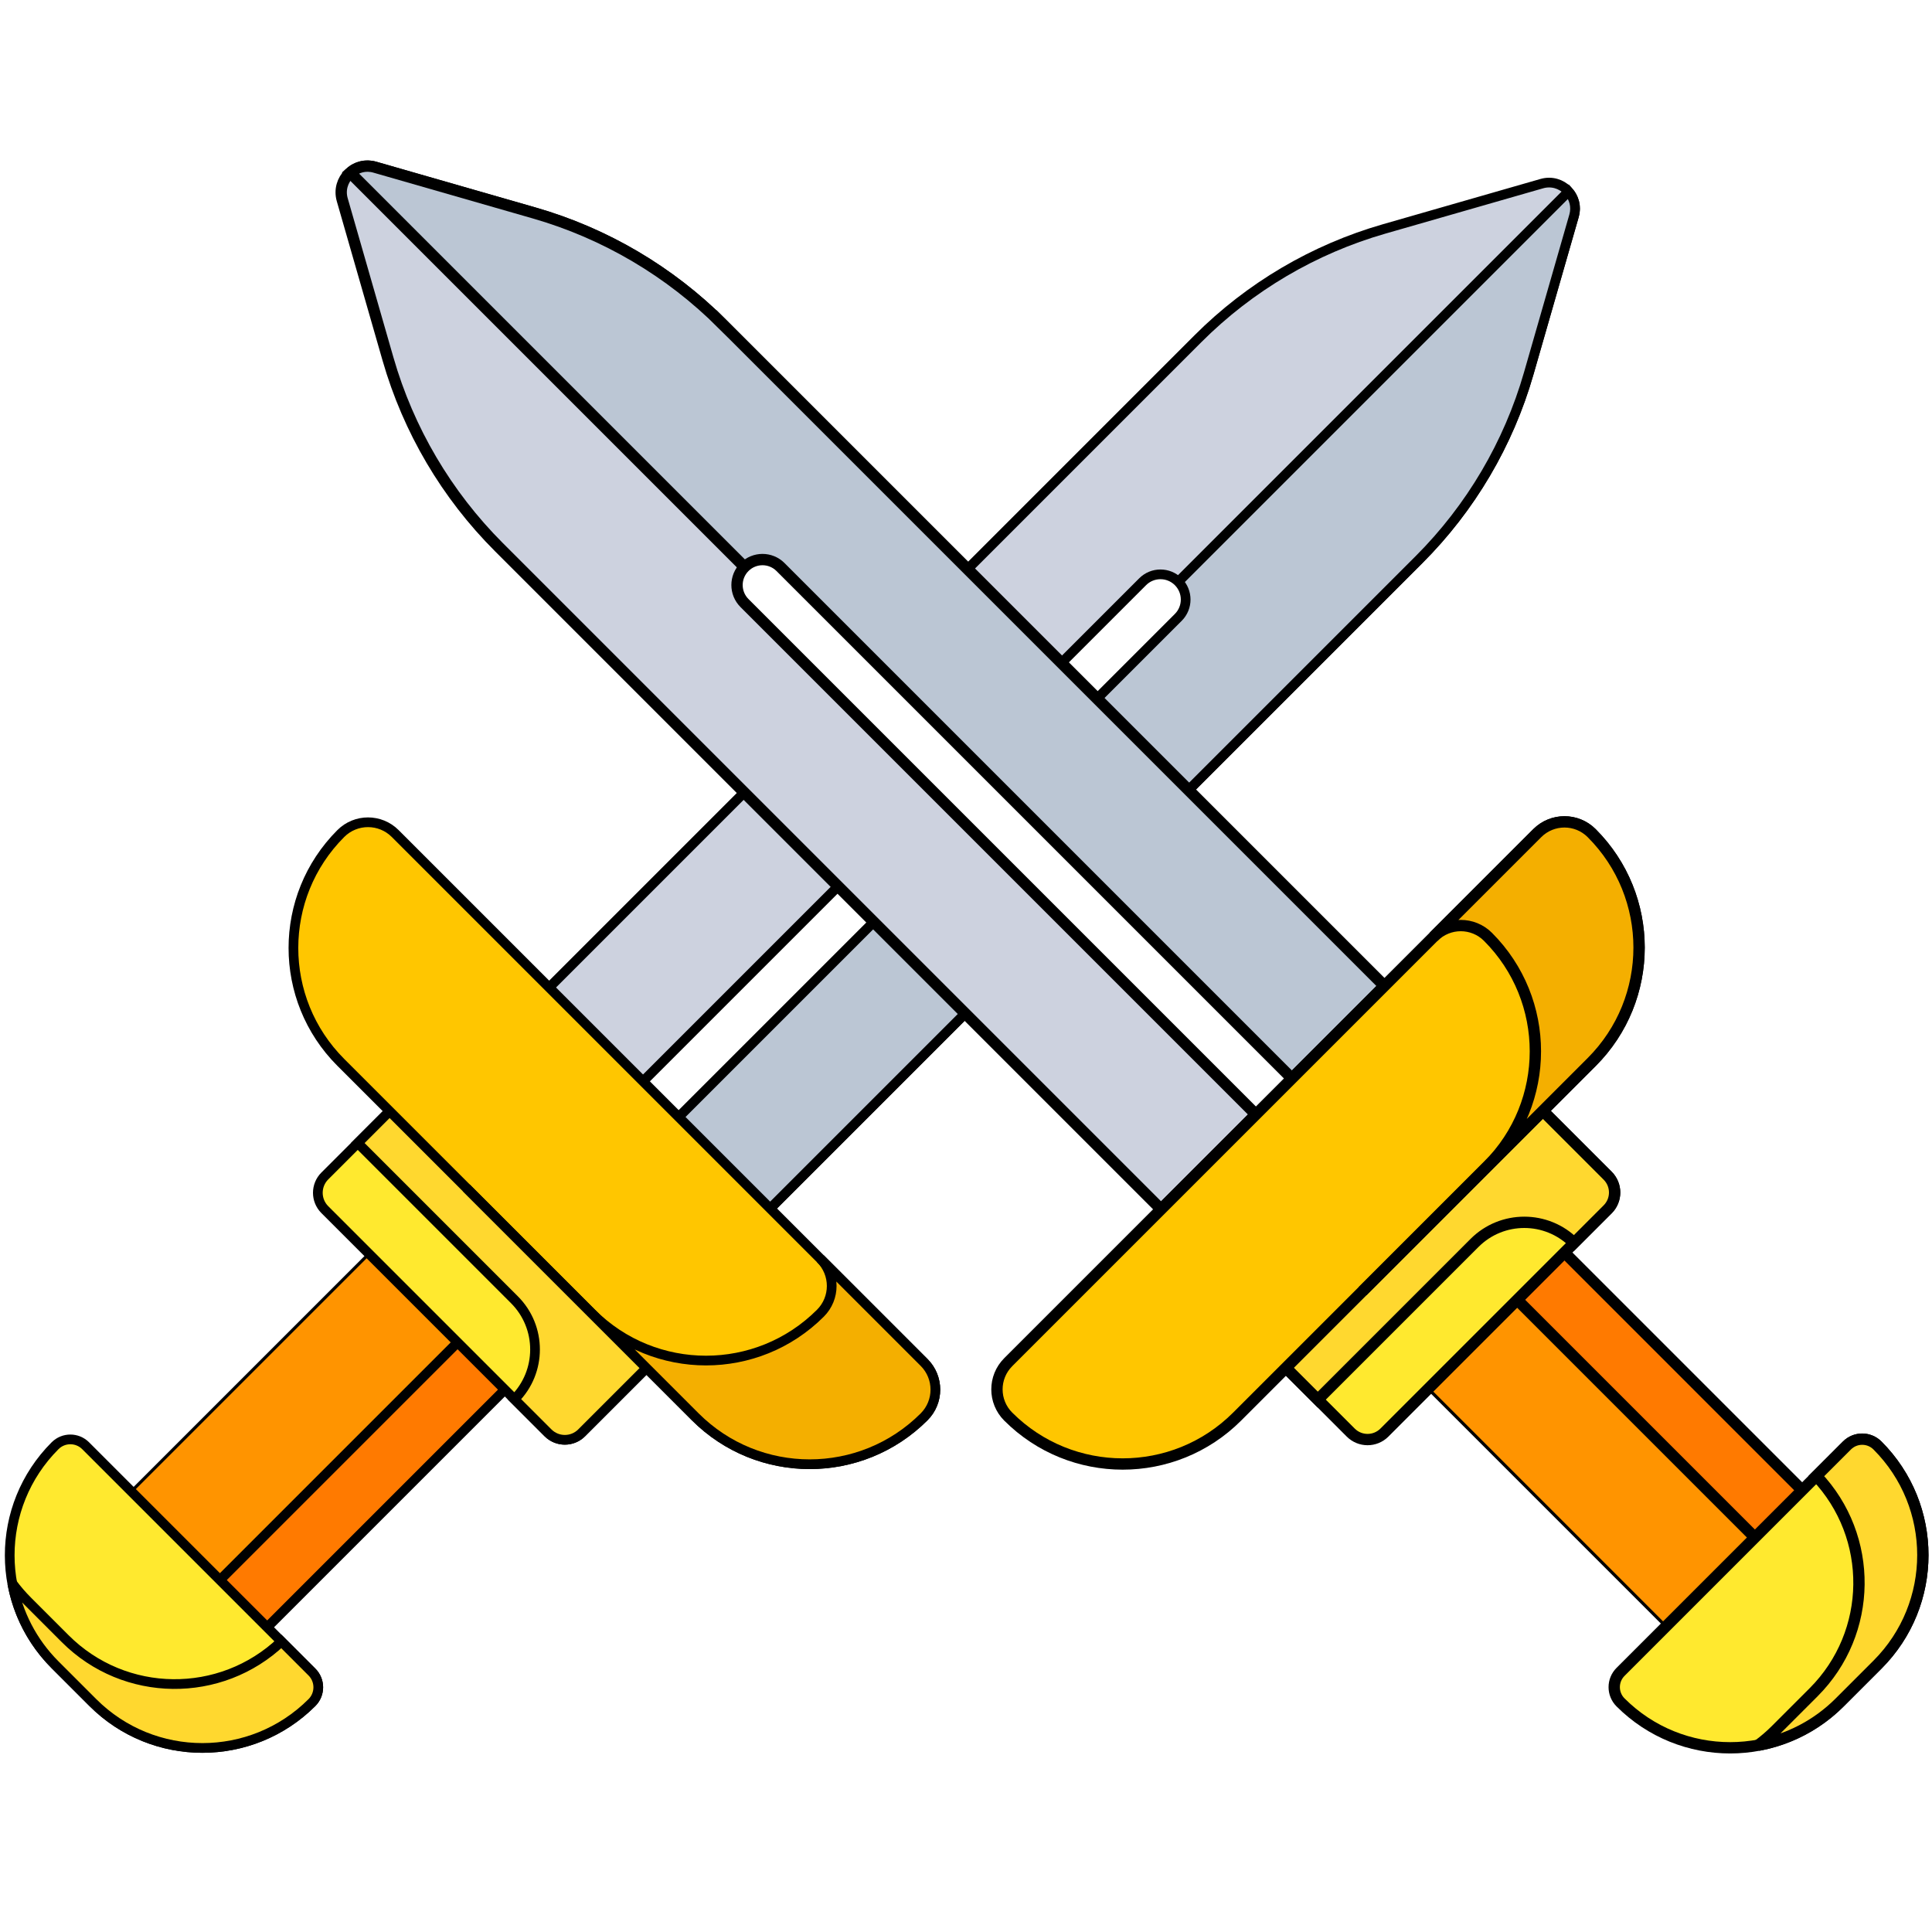 <svg width="199" height="199" xmlns="http://www.w3.org/2000/svg">
 <!-- Created with Method Draw - http://github.com/duopixel/Method-Draw/ -->

 <g>
  <title>background</title>
  <rect fill="#fff" id="canvas_background" height="201" width="201" y="-1" x="-1"/>
  <g display="none" overflow="visible" y="0" x="0" height="100%" width="100%" id="canvasGrid">
   <rect fill="url(#gridpattern)" stroke-width="0" y="0" x="0" height="100%" width="100%"/>
  </g>
 </g>
 <g>
  <title>Layer 1</title>
  <g stroke="null" id="svg_59">
   <g stroke="null" id="svg_31">
    <path stroke="null" id="svg_5" fill="#CDD2DF" d="m78.655,125.15l-22.763,-22.763l67.505,-67.505c5.33,-5.33 11.928,-9.219 19.172,-11.301l16.238,-4.666c2.026,-0.582 3.901,1.293 3.319,3.319l-4.666,16.238c-2.082,7.245 -5.97,13.842 -11.301,19.172l-67.505,67.505z"/>
    <path stroke="null" id="svg_6" fill="#BBC6D4" d="m146.16,57.644c5.33,-5.33 9.219,-11.928 11.301,-19.172l4.666,-16.238c0.273,-0.949 0.002,-1.862 -0.567,-2.508l-42.03,42.03l-52.135,52.135l11.259,11.259l67.505,-67.505z"/>
    <path stroke="null" id="svg_7" fill="#FFFFFF" d="m67.396,116.487c-0.664,0 -1.329,-0.254 -1.836,-0.761c-1.014,-1.014 -1.014,-2.658 0,-3.672l52.135,-52.135c1.014,-1.014 2.658,-1.014 3.671,0c1.014,1.014 1.014,2.658 0,3.672l-52.135,52.135c-0.507,0.507 -1.171,0.761 -1.836,0.761z"/>
    <rect stroke="null" id="svg_8" fill="#FF9400" height="114.289" width="62.649" transform="matrix(-0.225,-0.225,0.225,-0.225,-105.835,-391.848) " y="-949.912" x="-1540.039"/>
    <polygon stroke="null" id="svg_9" fill="#FF7A00" points="38.52,128.428 38.52,128.428 47.746,137.654 22.039,163.361 12.813,154.135 12.813,154.135 26.906,168.228 52.613,142.521 "/>
    <path stroke="null" id="svg_10" fill="#FFE92F" d="m56.447,147.585l-22.991,-22.991c-0.957,-0.957 -0.957,-2.508 0,-3.465l7.267,-7.267l26.456,26.456l-7.267,7.267c-0.957,0.957 -2.508,0.957 -3.465,0z"/>
    <path stroke="null" id="svg_11" fill="#FFD82F" d="m40.723,113.863l-3.874,3.874l16.138,16.138c2.83,2.83 2.83,7.419 0,10.25l0,0l3.46,3.46c0.957,0.957 2.508,0.957 3.465,0l7.267,-7.267l-26.456,-26.456z"/>
    <path stroke="null" id="svg_12" fill="#FFC600" d="m71.613,145.937l-36.508,-36.508c-6.509,-6.509 -6.509,-17.063 0,-23.573l0,0c1.547,-1.547 4.055,-1.547 5.602,0l54.479,54.479c1.547,1.547 1.547,4.055 0,5.602l0,0c-6.509,6.509 -17.063,6.509 -23.573,0z"/>
    <path stroke="null" id="svg_13" fill="#F4AF00" d="m95.185,140.335l-10.678,-10.678c1.547,1.547 1.547,4.055 -0,5.602l0,0c-6.509,6.509 -17.063,6.509 -23.573,0l-12.915,-12.915l23.593,23.593c6.509,6.509 17.063,6.509 23.573,0l0,0c1.548,-1.547 1.548,-4.055 0,-5.602z"/>
    <path stroke="null" id="svg_14" fill="#FFE92F" d="m9.561,175.368l-3.887,-3.887c-6.232,-6.232 -6.232,-16.336 0,-22.569l0,0c0.868,-0.868 2.277,-0.868 3.145,0l23.31,23.31c0.868,0.868 0.868,2.277 0,3.145l0,0c-6.233,6.232 -16.337,6.232 -22.569,-0z"/>
    <path stroke="null" id="svg_15" fill="#FFD82F" d="m32.13,172.222l-3.145,-3.145c-6.252,5.94 -16.134,5.847 -22.267,-0.286l-3.887,-3.887c-0.575,-0.575 -1.096,-1.183 -1.564,-1.817c0.563,3.075 2.031,6.017 4.409,8.394l3.887,3.887c6.232,6.232 16.336,6.232 22.569,0l0,0c0.868,-0.868 0.868,-2.277 -0,-3.145z"/>
    <g stroke="null" transform="matrix(0.318,0,0,0.318,-67.231,-638.173) " id="svg_16"/>
    <g stroke="null" transform="matrix(0.318,0,0,0.318,-67.231,-638.173) " id="svg_17"/>
    <g stroke="null" transform="matrix(0.318,0,0,0.318,-67.231,-638.173) " id="svg_18"/>
    <g stroke="null" transform="matrix(0.318,0,0,0.318,-67.231,-638.173) " id="svg_19"/>
    <g stroke="null" transform="matrix(0.318,0,0,0.318,-67.231,-638.173) " id="svg_20"/>
    <g stroke="null" transform="matrix(0.318,0,0,0.318,-67.231,-638.173) " id="svg_21"/>
    <g stroke="null" transform="matrix(0.318,0,0,0.318,-67.231,-638.173) " id="svg_22"/>
    <g stroke="null" transform="matrix(0.318,0,0,0.318,-67.231,-638.173) " id="svg_23"/>
    <g stroke="null" transform="matrix(0.318,0,0,0.318,-67.231,-638.173) " id="svg_24"/>
    <g stroke="null" transform="matrix(0.318,0,0,0.318,-67.231,-638.173) " id="svg_25"/>
    <g stroke="null" transform="matrix(0.318,0,0,0.318,-67.231,-638.173) " id="svg_26"/>
    <g stroke="null" transform="matrix(0.318,0,0,0.318,-67.231,-638.173) " id="svg_27"/>
    <g stroke="null" transform="matrix(0.318,0,0,0.318,-67.231,-638.173) " id="svg_28"/>
    <g stroke="null" transform="matrix(0.318,0,0,0.318,-67.231,-638.173) " id="svg_29"/>
    <g stroke="null" transform="matrix(0.318,0,0,0.318,-67.231,-638.173) " id="svg_30"/>
   </g>
   <g stroke="null" transform="matrix(0,-1.166,1.166,0,-16.694,235.661) " id="svg_58">
    <path stroke="null" id="svg_32" fill="#CDD2DF" d="m115.008,136.611l-19.726,-19.726l58.499,-58.498c4.619,-4.619 10.336,-7.989 16.614,-9.793l14.072,-4.043c1.756,-0.505 3.381,1.121 2.876,2.876l-4.043,14.072c-1.804,6.278 -5.174,11.995 -9.793,16.614l-58.499,58.498z"/>
    <path stroke="null" id="svg_33" fill="#BBC6D4" d="m173.507,78.112c4.619,-4.619 7.989,-10.336 9.793,-16.614l4.044,-14.072c0.236,-0.823 0.002,-1.614 -0.491,-2.173l-36.422,36.422l-45.179,45.179l9.757,9.757l58.499,-58.499z"/>
    <path stroke="null" id="svg_34" fill="#FFFFFF" d="m105.251,129.103c-0.576,0 -1.152,-0.22 -1.591,-0.659c-0.879,-0.878 -0.879,-2.303 0,-3.182l45.179,-45.179c0.878,-0.878 2.303,-0.878 3.181,0c0.879,0.878 0.879,2.303 0,3.182l-45.179,45.179c-0.439,0.439 -1.015,0.659 -1.591,0.659z"/>
    <rect stroke="null" id="svg_35" fill="#FF9400" height="114.289" width="62.649" transform="matrix(-0.193,-0.193,0.193,-0.193,-89.514,-309.001) " y="-838.483" x="-1664.805"/>
    <polygon stroke="null" id="svg_36" fill="#FF7A00" points="79.902,139.901 79.902,139.901 87.816,147.816 65.763,169.869 57.848,161.955 57.848,161.955 69.938,174.044 91.992,151.991 "/>
    <path stroke="null" id="svg_37" fill="#FFE92F" d="m95.281,156.335l-19.723,-19.723c-0.821,-0.821 -0.821,-2.152 0,-2.972l6.234,-6.234l22.695,22.695l-6.234,6.234c-0.821,0.821 -2.151,0.821 -2.972,0z"/>
    <path stroke="null" id="svg_38" fill="#FFD82F" d="m81.791,127.406l-3.323,3.323l13.844,13.844c2.428,2.428 2.428,6.365 0,8.793l0,0l2.969,2.969c0.821,0.821 2.151,0.821 2.972,0l6.234,-6.234l-22.695,-22.695z"/>
    <path stroke="null" id="svg_39" fill="#FFC600" d="m108.291,154.922l-31.319,-31.319c-5.584,-5.584 -5.584,-14.638 0,-20.222l0,0c1.327,-1.327 3.479,-1.327 4.806,0l46.736,46.736c1.327,1.327 1.327,3.479 0,4.806l0,0c-5.584,5.584 -14.638,5.584 -20.222,0z"/>
    <path stroke="null" id="svg_40" fill="#F4AF00" d="m128.513,150.116l-9.16,-9.16c1.327,1.327 1.327,3.479 -0,4.806l0,0c-5.584,5.584 -14.638,5.584 -20.222,0l-11.08,-11.08l20.24,20.24c5.584,5.584 14.638,5.584 20.222,0l0,0c1.328,-1.327 1.328,-3.479 0,-4.806z"/>
    <path stroke="null" id="svg_41" fill="#FFE92F" d="m55.058,180.169l-3.335,-3.335c-5.346,-5.346 -5.346,-14.015 0,-19.361l0,0c0.745,-0.745 1.953,-0.745 2.698,0l19.997,19.997c0.745,0.745 0.745,1.953 0,2.698l0,0c-5.347,5.346 -14.015,5.346 -19.361,-0z"/>
    <path stroke="null" id="svg_42" fill="#FFD82F" d="m74.419,177.471l-2.698,-2.698c-5.363,5.096 -13.841,5.016 -19.102,-0.246l-3.335,-3.335c-0.493,-0.493 -0.94,-1.015 -1.342,-1.559c0.483,2.638 1.742,5.162 3.782,7.201l3.335,3.335c5.346,5.346 14.015,5.346 19.361,0l0,0c0.745,-0.745 0.745,-1.953 -0,-2.698z"/>
    <g stroke="null" transform="matrix(0.273,0,0,0.273,-56.396,-520.315) " id="svg_43"/>
    <g stroke="null" transform="matrix(0.273,0,0,0.273,-56.396,-520.315) " id="svg_44"/>
    <g stroke="null" transform="matrix(0.273,0,0,0.273,-56.396,-520.315) " id="svg_45"/>
    <g stroke="null" transform="matrix(0.273,0,0,0.273,-56.396,-520.315) " id="svg_46"/>
    <g stroke="null" transform="matrix(0.273,0,0,0.273,-56.396,-520.315) " id="svg_47"/>
    <g stroke="null" transform="matrix(0.273,0,0,0.273,-56.396,-520.315) " id="svg_48"/>
    <g stroke="null" transform="matrix(0.273,0,0,0.273,-56.396,-520.315) " id="svg_49"/>
    <g stroke="null" transform="matrix(0.273,0,0,0.273,-56.396,-520.315) " id="svg_50"/>
    <g stroke="null" transform="matrix(0.273,0,0,0.273,-56.396,-520.315) " id="svg_51"/>
    <g stroke="null" transform="matrix(0.273,0,0,0.273,-56.396,-520.315) " id="svg_52"/>
    <g stroke="null" transform="matrix(0.273,0,0,0.273,-56.396,-520.315) " id="svg_53"/>
    <g stroke="null" transform="matrix(0.273,0,0,0.273,-56.396,-520.315) " id="svg_54"/>
    <g stroke="null" transform="matrix(0.273,0,0,0.273,-56.396,-520.315) " id="svg_55"/>
    <g stroke="null" transform="matrix(0.273,0,0,0.273,-56.396,-520.315) " id="svg_56"/>
    <g stroke="null" transform="matrix(0.273,0,0,0.273,-56.396,-520.315) " id="svg_57"/>
   </g>
  </g>
 </g>
</svg>